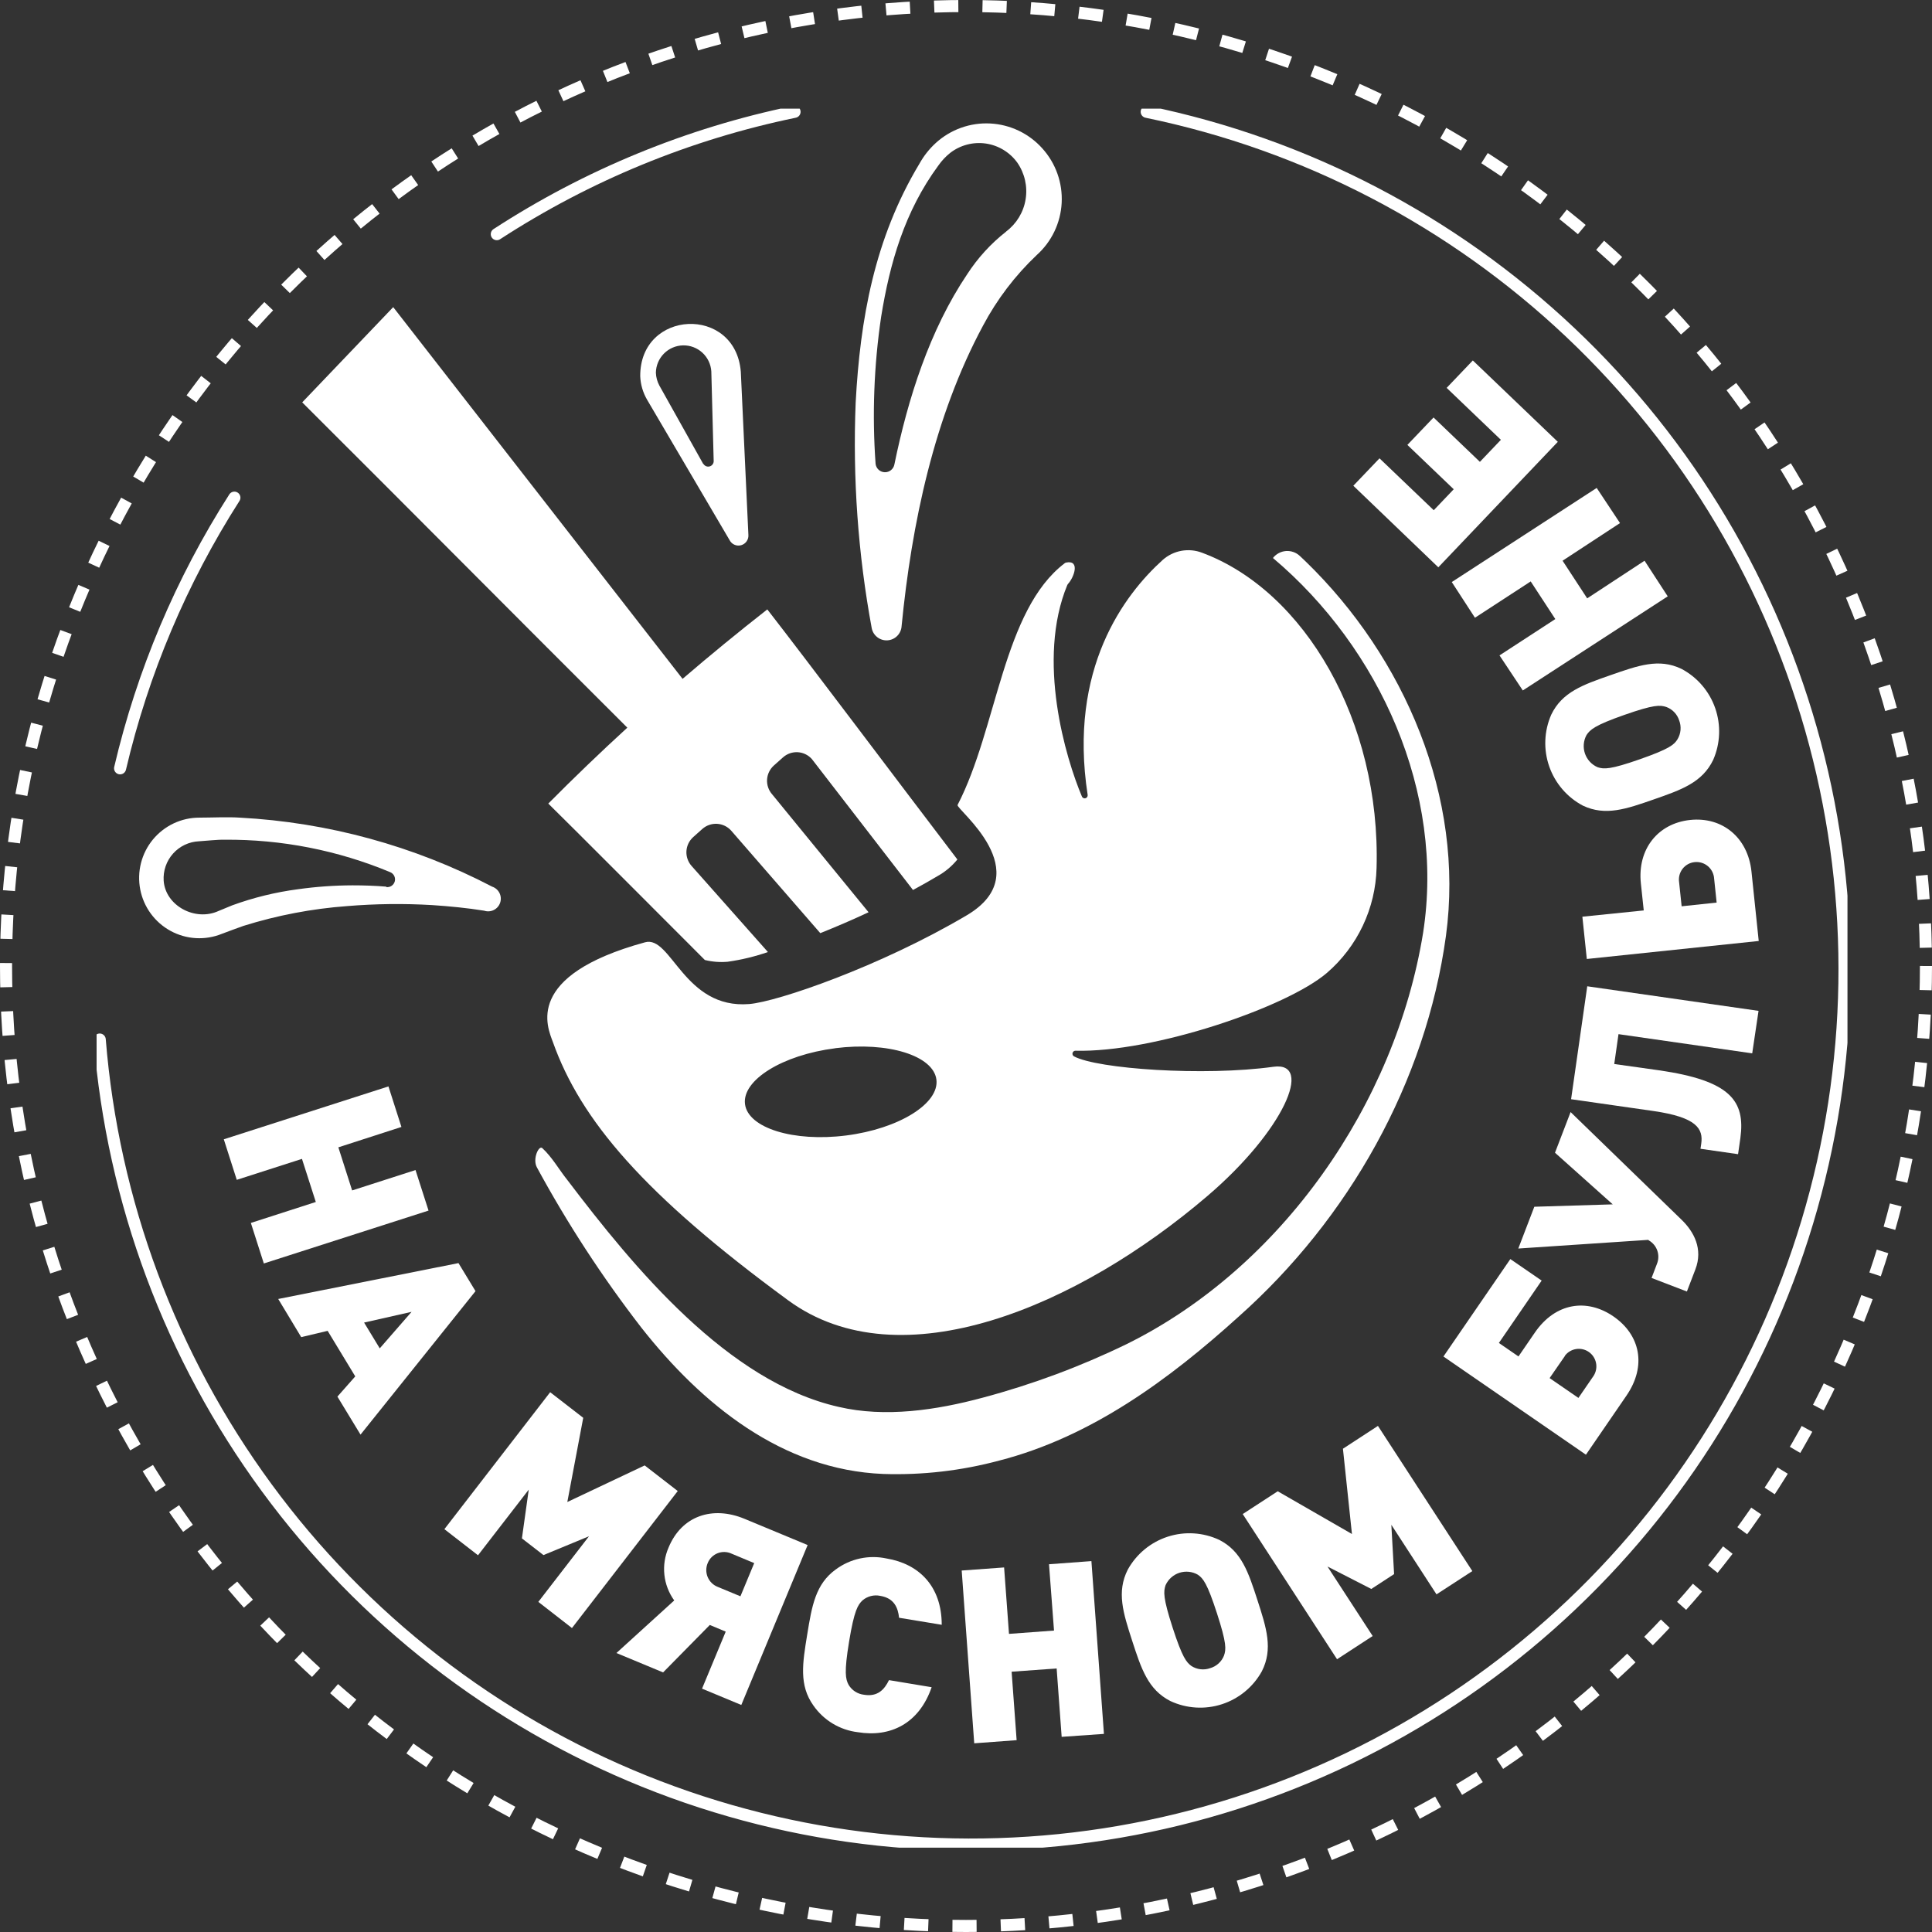 <svg width="160" height="160" viewBox="0 0 160 160" fill="none" xmlns="http://www.w3.org/2000/svg">
<rect x="0" y="0" width="160" height="160" fill="#333333" stroke="none"/>
<g clip-path="url(#clip0_17_217)">
<path d="M41.143 19.392C48.66 14.505 57.023 11.069 65.801 9.26" stroke="white" stroke-linecap="round" stroke-linejoin="round"/>
<path d="M9.945 63.629C11.81 55.674 15.011 48.095 19.411 41.214" stroke="white" stroke-linecap="round" stroke-linejoin="round"/>
<path d="M94.966 9.26C108.131 11.972 120.282 18.303 130.058 27.544C139.833 36.785 146.846 48.571 150.31 61.581C153.775 74.59 153.554 88.309 149.673 101.2C145.792 114.091 138.403 125.644 128.336 134.565C118.268 143.486 105.92 149.422 92.674 151.707C79.428 153.993 65.809 152.538 53.342 147.505C40.876 142.472 30.054 134.061 22.092 123.214C14.129 112.366 9.339 99.512 8.259 86.091" stroke="white" stroke-linecap="round" stroke-linejoin="round"/>
<path d="M105.422 46.213C114.281 53.684 119.67 65.635 117.855 77.253C115.567 91.375 106.169 104.962 93.285 111.322C89.469 113.174 85.485 114.657 81.387 115.749C77.528 116.788 73.301 117.412 69.457 116.513C60.256 114.434 52.507 104.994 46.983 97.719C46.283 96.846 45.744 95.854 44.909 95.08C44.623 94.82 44.079 95.984 44.468 96.685C46.992 101.337 49.887 105.776 53.124 109.961C58.099 116.279 64.774 121.735 73.156 122.067C76.389 122.172 79.621 121.799 82.746 120.96C90.37 119.002 96.833 114.237 102.575 109.041C111.688 100.936 118.083 89.64 119.748 77.502C121.304 66.019 116.314 54.433 108.124 46.493L107.647 46.041C107.494 45.897 107.312 45.786 107.114 45.716C106.915 45.646 106.704 45.618 106.494 45.634C106.285 45.651 106.08 45.71 105.895 45.81C105.709 45.909 105.547 46.047 105.417 46.213H105.422Z" fill="white"/>
<path d="M45.785 86.288C48.078 92.752 53.311 98.919 65.277 107.69C74.561 114.492 89.281 108.21 100.002 99.039C106.309 93.651 108.82 87.878 105.459 88.346C99.696 89.146 90.868 88.523 88.944 87.483C88.895 87.457 88.857 87.414 88.835 87.363C88.814 87.312 88.81 87.255 88.824 87.201C88.838 87.147 88.87 87.1 88.914 87.066C88.959 87.033 89.013 87.015 89.069 87.016C95.469 87.187 106.537 83.446 109.893 80.568C111.144 79.488 112.155 78.159 112.863 76.664C113.57 75.17 113.958 73.544 114.001 71.891C114.354 59.712 108.031 48.93 99.551 45.776C99.007 45.567 98.416 45.512 97.843 45.615C97.27 45.719 96.736 45.977 96.299 46.363C93.104 49.247 88.462 55.373 90.075 65.832C90.083 65.891 90.07 65.951 90.037 66.002C90.005 66.052 89.956 66.089 89.899 66.106C89.842 66.123 89.781 66.119 89.726 66.094C89.672 66.07 89.628 66.027 89.603 65.973C88.259 62.793 85.816 54.656 88.394 48.437L88.446 48.359C88.934 47.839 89.483 46.358 88.296 46.587C88.257 46.596 88.22 46.612 88.187 46.634C83.047 50.525 82.601 60.304 79.302 66.664C79.131 66.991 86.086 72.239 80.059 75.803C72.896 80.038 64.39 82.958 62.051 83.15C56.646 83.592 55.593 77.435 53.42 78.037C43.327 80.802 45.344 85.093 45.785 86.288ZM69.167 86.808C73.545 86.252 77.295 87.421 77.549 89.406C77.803 91.391 74.437 93.48 70.08 94.035C65.723 94.591 61.952 93.422 61.698 91.438C61.444 89.453 64.789 87.369 69.167 86.813V86.808Z" fill="white"/>
<path d="M86.32 12.289C85.772 11.677 85.108 11.18 84.368 10.826C83.627 10.472 82.824 10.268 82.005 10.226C81.185 10.184 80.365 10.304 79.593 10.581C78.82 10.857 78.109 11.284 77.502 11.837C76.959 12.332 76.5 12.913 76.143 13.557C72.393 19.792 71.231 26.489 70.863 33.337C70.609 39.603 71.056 45.877 72.196 52.042C72.259 52.337 72.426 52.599 72.667 52.78C72.907 52.962 73.205 53.05 73.505 53.029C73.805 53.008 74.087 52.88 74.301 52.667C74.514 52.454 74.643 52.172 74.665 51.871C75.495 43.371 77.367 34.486 81.408 26.973C82.563 24.795 84.064 22.821 85.853 21.127C86.465 20.579 86.964 19.915 87.319 19.174C87.674 18.432 87.88 17.627 87.923 16.805C87.966 15.984 87.847 15.162 87.572 14.387C87.297 13.611 86.871 12.899 86.32 12.289ZM83.332 19.174C82.067 20.164 80.975 21.358 80.101 22.707C76.989 27.331 75.189 33.005 74.069 38.466C74.034 38.65 73.934 38.816 73.789 38.934C73.643 39.051 73.46 39.114 73.273 39.108C73.086 39.103 72.906 39.032 72.767 38.907C72.628 38.781 72.537 38.61 72.513 38.424C72.221 34.353 72.376 30.262 72.974 26.224C73.69 21.808 74.904 17.521 77.715 13.702C77.989 13.311 78.317 12.961 78.69 12.663C79.104 12.343 79.578 12.109 80.085 11.976C80.591 11.842 81.118 11.812 81.636 11.886C82.154 11.961 82.652 12.139 83.1 12.41C83.548 12.681 83.938 13.039 84.245 13.463C84.861 14.349 85.11 15.44 84.937 16.506C84.765 17.571 84.186 18.528 83.322 19.174H83.332Z" fill="white"/>
<path d="M40.759 73.429C34.278 70.049 27.148 68.1 19.852 67.713C18.913 67.646 17.461 67.713 16.511 67.713C15.776 67.712 15.05 67.874 14.384 68.188C13.719 68.502 13.131 68.959 12.662 69.527C12.194 70.095 11.857 70.76 11.676 71.474C11.494 72.188 11.473 72.933 11.613 73.657C11.752 74.38 12.05 75.063 12.485 75.657C12.92 76.252 13.48 76.742 14.127 77.094C14.773 77.446 15.489 77.65 16.223 77.692C16.957 77.733 17.692 77.612 18.373 77.336C18.778 77.18 19.769 76.816 20.168 76.676C22.956 75.803 25.834 75.254 28.747 75.039C31.092 74.845 33.447 74.817 35.796 74.956C37.217 75.05 38.711 75.195 40.095 75.419C40.226 75.462 40.364 75.48 40.501 75.47C40.638 75.46 40.772 75.424 40.895 75.362C41.018 75.301 41.128 75.216 41.218 75.112C41.308 75.008 41.377 74.887 41.421 74.756C41.464 74.625 41.482 74.487 41.472 74.35C41.462 74.213 41.426 74.078 41.364 73.955C41.303 73.832 41.218 73.722 41.114 73.632C41.01 73.541 40.89 73.472 40.759 73.429ZM31.994 73.429C31.086 73.351 30.121 73.32 29.198 73.32C27.687 73.324 26.177 73.432 24.68 73.642C22.82 73.886 20.992 74.334 19.229 74.977L18.109 75.439C16.159 76.338 13.7 75.003 13.555 72.94C13.528 72.533 13.583 72.124 13.716 71.738C13.849 71.352 14.058 70.996 14.33 70.692C14.602 70.387 14.931 70.14 15.3 69.965C15.668 69.79 16.068 69.69 16.475 69.672C17.082 69.636 18.005 69.526 18.612 69.542C23.317 69.505 27.982 70.42 32.326 72.234C32.468 72.295 32.583 72.405 32.651 72.545C32.718 72.684 32.733 72.844 32.693 72.993C32.652 73.143 32.559 73.273 32.431 73.36C32.303 73.446 32.147 73.484 31.994 73.465V73.429Z" fill="white"/>
<path d="M61.351 30.786C60.904 25.268 52.979 25.627 53.021 31.166C53.05 31.846 53.244 32.509 53.586 33.098L60.422 44.732C60.509 44.903 60.653 45.038 60.828 45.114C61.004 45.19 61.2 45.203 61.384 45.15C61.568 45.097 61.727 44.982 61.836 44.824C61.944 44.667 61.995 44.476 61.978 44.285L61.351 30.786ZM58.239 38.424L54.608 31.934C54.429 31.605 54.33 31.239 54.317 30.864C54.328 30.27 54.567 29.703 54.985 29.282C55.403 28.86 55.967 28.617 56.56 28.603C57.153 28.589 57.728 28.805 58.166 29.206C58.603 29.607 58.869 30.162 58.908 30.755L59.105 38.201C59.102 38.299 59.067 38.394 59.005 38.47C58.944 38.547 58.86 38.602 58.765 38.627C58.67 38.653 58.57 38.646 58.478 38.61C58.388 38.573 58.311 38.508 58.259 38.424H58.239Z" fill="white"/>
<path d="M77.632 72.561C76.968 72.956 76.294 73.337 75.609 73.704L67.238 62.865C67.09 62.698 66.912 62.562 66.712 62.464C66.512 62.366 66.294 62.309 66.072 62.295C65.85 62.282 65.627 62.312 65.417 62.385C65.207 62.458 65.013 62.572 64.847 62.72L64.094 63.39C63.928 63.538 63.791 63.717 63.694 63.917C63.596 64.118 63.539 64.335 63.525 64.558C63.512 64.78 63.542 65.003 63.615 65.214C63.688 65.425 63.801 65.619 63.949 65.786L71.931 75.549C70.557 76.193 69.203 76.77 67.933 77.279L60.557 68.794C60.259 68.458 59.84 68.253 59.392 68.226C58.943 68.199 58.503 68.351 58.166 68.648L57.414 69.319C57.247 69.467 57.112 69.646 57.014 69.847C56.917 70.047 56.861 70.265 56.847 70.487C56.834 70.71 56.865 70.933 56.939 71.143C57.012 71.354 57.126 71.548 57.274 71.714L63.596 78.843C62.513 79.219 61.397 79.488 60.261 79.648C59.628 79.704 58.991 79.655 58.373 79.503C53.752 74.878 47.429 68.534 45.407 66.549C47.537 64.402 49.718 62.306 51.952 60.262C43.135 51.476 33.851 42.113 25.028 33.322L32.564 25.435L56.527 56.22C58.819 54.252 61.159 52.335 63.545 50.468C67.035 54.957 74.364 64.721 79.286 71.179C78.827 71.741 78.266 72.21 77.632 72.561Z" fill="white"/>
<path d="M20.775 101.278L26.154 99.543L25.007 95.973L19.608 97.709L18.534 94.352L32.17 89.972L33.244 93.329L28.021 95.017L29.162 98.587L34.411 96.898L35.49 100.255L21.849 104.635L20.775 101.278Z" fill="white"/>
<path d="M27.943 115.661L29.421 113.987L27.134 110.215L24.945 110.735L23.041 107.576L37.969 104.604L39.38 106.926L29.857 118.809L27.943 115.661ZM34.084 108.641L30.152 109.529L31.449 111.665L34.084 108.641Z" fill="white"/>
<path d="M44.582 132.661L48.778 127.227L45.007 128.785L43.223 127.403L43.788 123.366L39.587 128.801L36.802 126.639L45.562 115.297L48.301 117.417L46.983 124.39L53.389 121.36L56.128 123.48L47.367 134.828L44.582 132.661Z" fill="white"/>
<path d="M54.914 138.502L51.05 136.896L55.837 132.542C55.384 131.915 55.102 131.181 55.021 130.412C54.939 129.642 55.059 128.865 55.37 128.157C56.454 125.533 59.001 124.686 61.646 125.777L66.885 127.954L61.392 141.198L58.14 139.847L60.101 135.124L58.783 134.573L54.914 138.502ZM62.461 129.45L60.583 128.666C60.404 128.582 60.209 128.536 60.011 128.53C59.813 128.524 59.616 128.558 59.432 128.63C59.248 128.703 59.08 128.812 58.939 128.951C58.798 129.09 58.687 129.256 58.612 129.44C58.533 129.624 58.492 129.822 58.491 130.023C58.49 130.223 58.53 130.422 58.607 130.606C58.685 130.791 58.798 130.958 58.942 131.098C59.085 131.238 59.255 131.347 59.442 131.42L61.319 132.199L62.461 129.45Z" fill="white"/>
<path d="M71.039 143.453C70.307 143.366 69.601 143.124 68.969 142.745C68.336 142.365 67.79 141.856 67.367 141.25C66.159 139.562 66.46 137.753 66.849 135.369C67.238 132.984 67.538 131.175 69.229 129.965C69.824 129.527 70.504 129.221 71.226 129.066C71.947 128.911 72.694 128.911 73.415 129.066C76.091 129.508 77.99 131.352 77.99 134.558L74.457 133.976C74.369 133.145 74.053 132.355 72.901 132.163C72.645 132.108 72.379 132.113 72.125 132.177C71.871 132.241 71.634 132.362 71.434 132.532C71.045 132.9 70.744 133.358 70.319 135.94C69.893 138.522 70.028 139.058 70.277 139.53C70.412 139.756 70.597 139.947 70.817 140.089C71.037 140.231 71.287 140.321 71.548 140.351C72.699 140.544 73.254 139.899 73.622 139.141L77.155 139.728C76.107 142.762 73.716 143.895 71.039 143.453Z" fill="white"/>
<path d="M87.922 143.838L87.507 138.174L83.778 138.444L84.193 144.113L80.681 144.373L79.644 130.064L83.156 129.809L83.56 135.311L87.289 135.036L86.874 129.544L90.386 129.284L91.423 143.594L87.922 143.838Z" fill="white"/>
<path d="M104.499 138.413C103.781 139.708 102.599 140.681 101.193 141.137C99.787 141.593 98.26 141.498 96.921 140.871C95.075 139.931 94.509 138.185 93.762 135.883C93.016 133.581 92.455 131.841 93.399 129.986C94.118 128.691 95.299 127.718 96.705 127.262C98.112 126.806 99.638 126.901 100.977 127.528C102.824 128.474 103.389 130.214 104.136 132.516C104.883 134.818 105.443 136.558 104.499 138.413ZM99.203 130.412C98.974 130.279 98.719 130.197 98.455 130.169C98.192 130.142 97.925 130.17 97.673 130.251C97.421 130.333 97.189 130.467 96.991 130.644C96.794 130.821 96.636 131.037 96.527 131.279C96.351 131.799 96.309 132.319 97.113 134.797C97.917 137.275 98.254 137.665 98.669 137.972C98.898 138.118 99.157 138.211 99.427 138.241C99.696 138.272 99.969 138.24 100.225 138.148C100.482 138.074 100.718 137.941 100.916 137.761C101.114 137.581 101.268 137.358 101.366 137.109C101.543 136.59 101.594 136.106 100.785 133.612C99.976 131.118 99.639 130.713 99.203 130.412Z" fill="white"/>
<path d="M118.965 132.038L115.225 126.276L115.453 130.36L113.565 131.591L109.935 129.731L113.679 135.488L110.728 137.411L102.917 125.387L105.816 123.501L111.963 127.04L111.216 119.978L114.115 118.087L121.932 130.11L118.965 132.038Z" fill="white"/>
<path d="M134.691 115.588L131.34 120.472L119.54 112.34L125.08 104.271L127.673 106.053L124.131 111.218L125.754 112.335L127.108 110.361C128.809 107.882 131.413 107.503 133.617 109.02C135.822 110.537 136.402 113.099 134.691 115.588ZM129.608 112.283L128.332 114.128L130.718 115.77L131.983 113.93C132.182 113.612 132.25 113.23 132.174 112.863C132.098 112.496 131.883 112.172 131.575 111.96C131.267 111.748 130.888 111.663 130.519 111.723C130.149 111.783 129.818 111.984 129.592 112.283H129.608Z" fill="white"/>
<path d="M139.281 101.034C140.272 102.001 141.06 103.424 140.401 105.134L139.701 106.958L136.776 105.835L137.222 104.666C137.363 104.319 137.374 103.932 137.253 103.577C137.132 103.222 136.887 102.922 136.563 102.733L136.496 102.681L125.739 103.398L127.066 99.938L133.56 99.74L128.778 95.464L130.07 92.097L139.281 101.034Z" fill="white"/>
<path d="M145.111 87.234L134.037 85.644L133.685 88.117L137.388 88.637C143.322 89.494 144.546 91.172 144.131 94.249L143.939 95.584L140.827 95.137L140.889 94.721C141.065 93.485 140.531 92.529 136.926 92.009L130.111 91.032L131.449 81.68L145.635 83.716L145.111 87.234Z" fill="white"/>
<path d="M145.049 72.176L145.65 77.928L131.413 79.419L131.045 75.917L136.128 75.398L135.889 73.153C135.593 70.311 137.31 68.186 139.971 67.905C142.632 67.625 144.753 69.355 145.049 72.176ZM139.058 73.07L139.266 75.055L142.165 74.748L141.957 72.763C141.945 72.566 141.893 72.372 141.804 72.195C141.715 72.018 141.592 71.861 141.44 71.733C141.289 71.606 141.113 71.51 140.924 71.452C140.735 71.394 140.536 71.376 140.339 71.397C140.143 71.417 139.953 71.477 139.781 71.573C139.609 71.67 139.458 71.8 139.339 71.957C139.219 72.114 139.132 72.293 139.084 72.484C139.035 72.676 139.027 72.875 139.058 73.07Z" fill="white"/>
<path d="M139.255 55.394C140.561 56.086 141.558 57.247 142.045 58.644C142.532 60.042 142.473 61.572 141.88 62.928C140.977 64.803 139.25 65.406 136.968 66.201C134.686 66.996 132.964 67.604 131.091 66.721C129.784 66.03 128.787 64.869 128.3 63.471C127.813 62.073 127.872 60.542 128.467 59.187C129.369 57.311 131.096 56.708 133.379 55.913C135.661 55.118 137.383 54.49 139.255 55.394ZM131.387 60.875C131.26 61.109 131.184 61.367 131.162 61.632C131.141 61.897 131.175 62.163 131.262 62.414C131.35 62.665 131.489 62.895 131.67 63.089C131.851 63.283 132.071 63.437 132.315 63.541C132.834 63.707 133.353 63.738 135.811 62.876C138.27 62.013 138.648 61.67 138.923 61.224C139.063 60.992 139.149 60.73 139.173 60.46C139.197 60.19 139.16 59.918 139.063 59.665C138.982 59.409 138.843 59.176 138.658 58.982C138.473 58.789 138.246 58.64 137.995 58.548C137.476 58.381 136.989 58.34 134.515 59.208C132.04 60.075 131.677 60.439 131.387 60.875Z" fill="white"/>
<path d="M134.162 43.319L129.406 46.436L131.444 49.554L136.195 46.436L138.114 49.387L126.112 57.181L124.183 54.277L128.804 51.268L126.766 48.151L122.149 51.159L120.23 48.203L132.232 40.409L134.162 43.319Z" fill="white"/>
<path d="M129.011 36.59L119.115 46.982L112.077 40.227L114.245 37.957L118.737 42.254L120.391 40.518L116.553 36.845L118.721 34.574L122.559 38.248L124.297 36.424L119.805 32.122L121.973 29.851L129.011 36.59Z" fill="white"/>
</g>
<circle cx="80" cy="80" r="79.5" stroke="white" stroke-dasharray="2 2"/>
<defs>
<clipPath id="clip0_17_217">
<rect width="145" height="144.014" fill="white" transform="translate(8 9)"/>
</clipPath>
</defs>
</svg>
